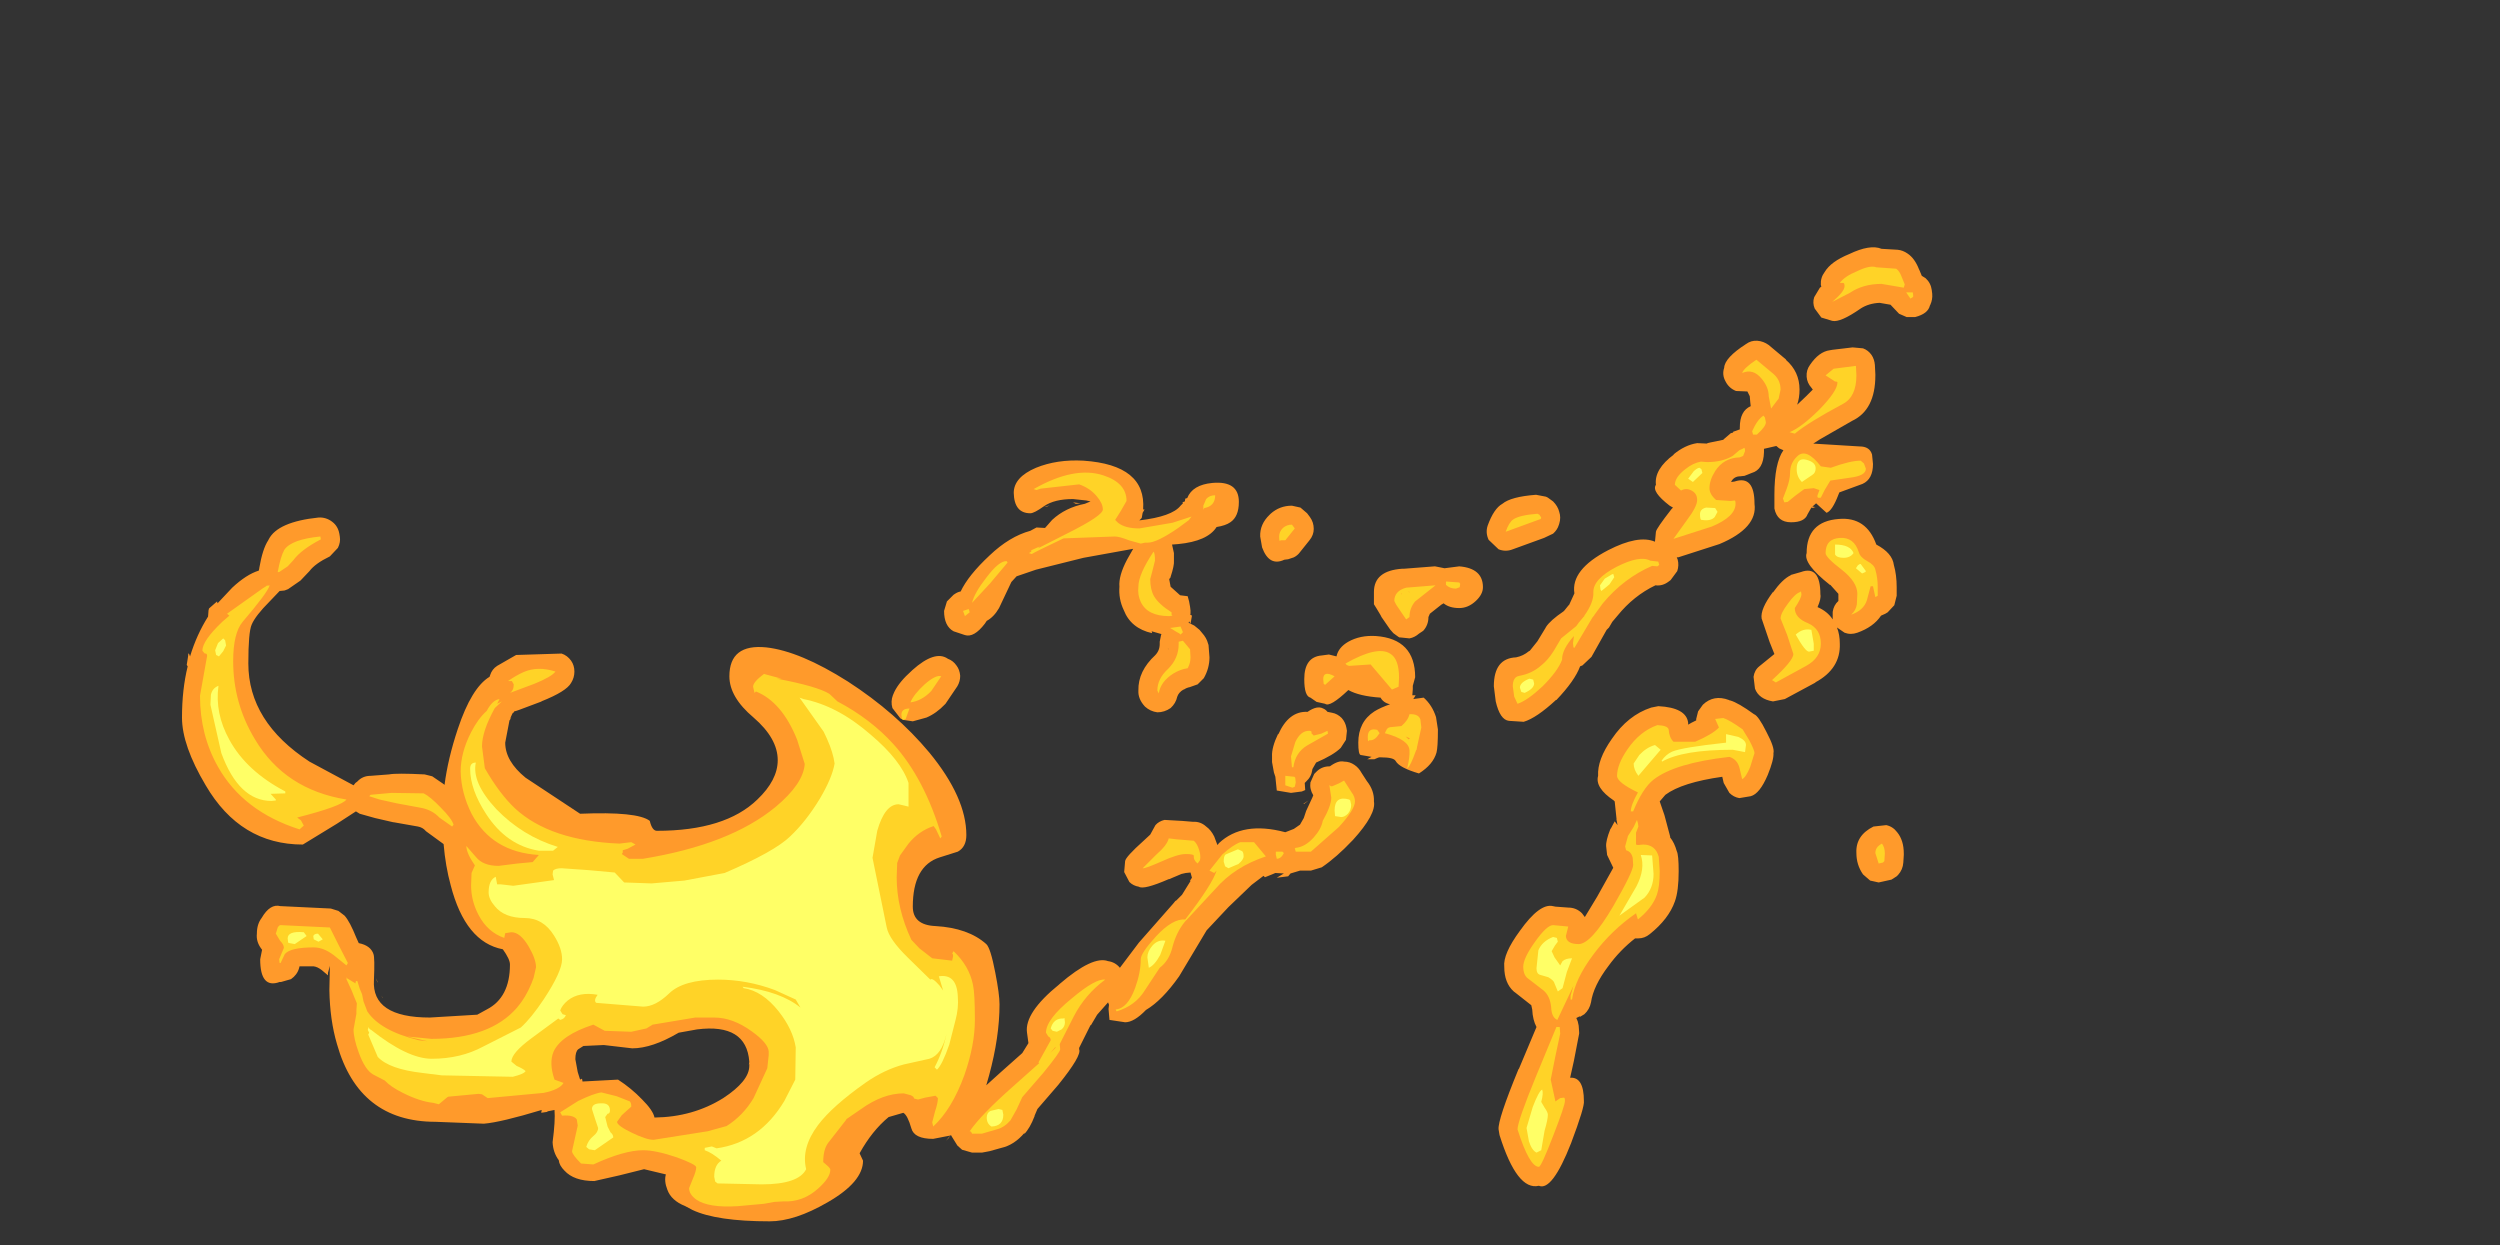 <?xml version="1.0" encoding="UTF-8" standalone="no"?>
<svg xmlns:ffdec="https://www.free-decompiler.com/flash" xmlns:xlink="http://www.w3.org/1999/xlink" ffdec:objectType="frame" height="131.35px" width="263.75px" xmlns="http://www.w3.org/2000/svg">
  <rect width="100%" height="100%" fill="#333333" stroke="none"/>
  <g transform="matrix(1.0, 0.0, 0.0, 1.0, 259.1, 22.6)">
    <use ffdec:characterId="2834" height="102.75" transform="matrix(1.0, 0.0, 0.0, 1.0, -239.9, 3.5)" width="184.65" xlink:href="#shape0"/>
  </g>
  <defs>
    <g id="shape0" transform="matrix(1.0, 0.0, 0.0, 1.0, 239.9, -3.5)">
      <path d="M-56.6 5.9 L-56.35 6.5 -55.95 6.75 Q-55.4 7.25 -55.3 8.0 L-55.25 8.4 Q-55.2 9.0 -55.45 9.55 L-55.5 9.65 Q-55.7 10.5 -57.05 10.85 L-57.95 10.85 -58.75 10.5 -59.65 9.55 -60.8 9.35 Q-61.95 9.4 -62.8 9.95 -64.95 11.45 -65.8 11.25 L-66.95 10.9 -67.65 9.95 Q-67.9 9.35 -67.7 8.75 L-67.1 7.75 -66.95 7.65 -67.0 7.45 Q-67.05 6.7 -66.6 6.1 -65.95 5.0 -64.0 4.2 -61.8 3.15 -60.6 3.65 L-58.9 3.75 Q-58.35 3.8 -57.85 4.15 -57.1 4.65 -56.65 5.8 L-56.6 5.9 M-73.7 13.35 Q-73.05 13.4 -72.5 13.8 L-70.65 15.35 -70.7 15.35 Q-69.25 16.6 -69.25 18.5 -69.25 19.4 -69.5 20.1 L-68.55 19.2 -67.85 18.5 -68.0 18.3 Q-68.45 17.8 -68.5 17.15 -68.55 16.45 -68.15 15.9 -67.2 14.5 -66.05 14.35 L-65.75 14.3 -63.65 14.05 -62.55 14.15 Q-62.0 14.35 -61.65 14.85 -61.35 15.3 -61.3 15.9 L-61.25 16.9 -61.25 17.0 Q-61.25 20.65 -63.7 21.8 L-67.1 23.75 -67.8 24.2 -62.9 24.5 Q-61.85 24.5 -61.6 25.35 L-61.5 26.35 Q-61.5 27.95 -62.6 28.45 L-65.05 29.35 -65.15 29.6 Q-65.8 31.3 -66.4 31.5 L-67.5 30.5 -67.9 30.85 -67.85 30.85 -67.55 30.9 -67.8 30.95 -67.75 31.0 -68.0 30.95 -68.4 31.65 Q-68.7 32.5 -70.15 32.5 -71.6 32.5 -71.9 31.05 L-71.9 29.6 Q-71.9 26.25 -70.95 24.9 L-71.4 24.7 -71.7 24.45 -73.0 24.75 -73.0 25.0 -73.0 25.1 Q-73.05 26.95 -74.3 27.3 L-75.05 27.6 -75.5 27.65 Q-76.15 27.65 -76.45 28.2 L-76.45 28.25 -76.1 28.2 Q-74.0 27.5 -74.0 30.55 -73.65 33.1 -77.7 34.8 L-82.05 36.2 -82.2 36.2 -82.1 36.45 Q-81.95 37.05 -82.15 37.65 L-82.85 38.6 -83.05 38.75 Q-83.7 39.25 -84.45 39.15 -86.75 40.25 -88.45 42.35 L-89.0 43.0 -89.35 43.6 -89.6 43.85 -91.2 46.7 -92.15 47.6 -92.4 47.7 Q-92.95 49.2 -94.9 51.25 L-94.95 51.25 Q-97.0 53.15 -98.35 53.55 L-99.9 53.45 Q-100.85 53.35 -101.3 51.4 L-101.5 49.8 Q-101.5 46.85 -99.15 46.75 -98.4 46.6 -97.8 46.1 L-97.7 46.05 -96.9 45.05 -96.05 43.65 -96.0 43.55 Q-95.55 42.85 -94.15 41.9 L-94.1 41.85 -94.05 41.8 -93.65 41.3 -93.55 41.2 -93.0 40.0 Q-93.4 37.5 -89.45 35.45 -86.25 33.8 -84.5 34.55 L-84.4 33.5 Q-84.35 33.15 -82.75 31.1 L-82.6 30.95 -82.95 30.75 Q-84.9 29.25 -84.4 28.55 -84.6 26.9 -82.5 25.35 L-82.55 25.35 Q-81.35 24.35 -80.05 24.15 L-78.95 24.2 -79.0 24.15 -77.3 23.8 -77.2 23.7 -76.5 23.1 -76.3 23.05 -76.25 23.0 -76.25 22.95 -75.55 22.7 -75.55 22.5 Q-75.55 20.75 -74.4 20.25 L-74.45 19.8 -74.5 19.2 -74.75 18.7 -75.95 18.65 Q-76.7 18.35 -77.05 17.65 -77.45 16.95 -77.2 16.2 -77.15 15.15 -74.9 13.7 -74.35 13.3 -73.7 13.35 M-61.15 34.85 Q-59.45 35.75 -59.3 37.0 -59.0 38.05 -59.0 39.35 L-59.0 40.25 -59.25 41.25 -59.95 42.0 -60.2 42.15 -60.65 42.35 Q-61.45 43.55 -63.15 44.15 -63.85 44.4 -64.5 44.15 L-65.3 43.6 Q-65.0 44.35 -65.0 45.3 -64.9 47.95 -67.6 49.4 L-67.55 49.4 -70.8 51.15 -72.05 51.4 Q-73.55 51.15 -73.95 50.05 L-74.1 48.8 Q-74.0 48.1 -73.5 47.7 L-71.9 46.4 -72.4 45.15 -73.25 42.65 Q-73.4 41.65 -72.05 39.85 L-72.05 39.9 Q-71.05 38.5 -70.2 38.1 L-70.15 38.05 -69.1 37.75 Q-67.05 37.0 -67.05 40.1 -66.95 40.55 -67.35 41.45 -66.3 41.9 -65.75 42.75 L-65.75 41.95 Q-65.65 41.25 -65.15 40.8 L-65.15 40.75 -65.15 40.05 -66.0 39.1 -66.05 39.1 Q-68.9 36.85 -68.5 35.75 -68.5 32.4 -65.1 32.15 -62.2 31.9 -61.15 34.85 M-58.95 65.2 Q-58.25 66.05 -58.25 67.45 L-58.25 67.6 -58.3 68.4 Q-58.35 69.15 -58.85 69.7 L-59.0 69.85 -59.55 70.2 -60.9 70.5 -61.8 70.3 -62.55 69.65 Q-63.25 68.65 -63.25 67.4 -63.35 65.55 -61.45 64.6 L-60.1 64.45 Q-59.4 64.6 -58.95 65.2 M-72.75 54.6 Q-71.85 56.3 -72.0 56.85 -71.95 57.55 -72.6 59.15 -73.45 61.15 -74.4 61.4 L-75.6 61.6 Q-76.2 61.5 -76.65 61.05 L-77.25 60.0 -77.4 59.35 Q-81.65 59.95 -83.4 61.25 L-84.0 61.95 -83.5 63.4 -82.9 65.65 -82.9 65.75 Q-82.45 66.3 -82.2 67.2 -82.0 67.6 -82.0 69.3 -82.0 71.4 -82.4 72.5 -83.05 74.35 -85.05 75.95 -85.6 76.4 -86.25 76.4 L-86.6 76.4 Q-88.2 77.65 -89.4 79.3 -91.0 81.4 -91.25 83.15 -91.4 83.9 -91.95 84.4 L-92.45 84.7 -92.4 84.6 -92.5 84.65 -92.8 84.8 -92.65 85.15 -92.55 85.6 -92.5 86.3 -92.5 86.45 -93.05 89.3 -93.45 91.1 Q-92.0 91.0 -92.0 93.55 -91.9 94.15 -93.35 98.0 -95.35 103.1 -96.75 102.5 -99.05 103.05 -100.9 97.15 L-101.0 96.55 Q-101.1 95.55 -98.9 90.2 L-98.85 90.15 -97.0 85.75 Q-97.4 85.0 -97.45 83.9 L-97.55 83.45 -99.2 82.15 -99.4 82.0 Q-100.4 81.1 -100.4 79.4 -100.55 78.05 -98.75 75.6 -96.65 72.65 -95.25 73.0 L-95.0 73.05 -93.65 73.15 Q-92.8 73.15 -92.2 73.75 L-91.9 74.15 -90.6 72.0 -88.9 68.95 -89.55 67.6 -89.65 66.7 Q-89.7 66.1 -89.2 64.85 L-89.15 64.8 -88.75 64.05 -88.45 64.45 -88.55 63.9 -88.6 63.95 -88.55 63.85 -88.75 61.95 -88.85 61.85 Q-90.85 60.5 -90.5 59.25 -90.6 57.55 -89.05 55.35 -87.35 52.85 -84.9 52.05 L-84.15 51.9 Q-81.2 52.05 -81.0 53.65 L-81.0 53.85 -80.65 53.65 -80.15 53.4 -80.15 53.25 -79.95 52.45 -79.45 51.75 Q-78.3 50.65 -76.7 51.25 L-76.6 51.3 -76.55 51.3 Q-75.7 51.55 -74.05 52.75 -73.6 52.9 -72.75 54.6 M-102.15 32.85 Q-101.5 31.05 -100.6 30.55 -99.7 29.8 -97.05 29.6 L-96.0 29.8 -95.8 29.9 -95.25 30.3 Q-94.75 30.8 -94.6 31.4 -94.4 32.0 -94.6 32.65 L-94.65 32.8 Q-94.8 33.3 -95.25 33.7 L-96.2 34.15 -99.5 35.35 Q-100.25 35.65 -101.0 35.35 L-102.05 34.35 Q-102.4 33.6 -102.15 32.85 M-120.5 33.2 Q-120.5 33.85 -120.95 34.4 L-121.95 35.65 Q-122.2 36.0 -122.6 36.2 L-123.2 36.4 -123.6 36.45 Q-125.2 37.2 -125.95 35.15 L-126.15 34.0 Q-126.2 32.7 -125.15 31.7 L-125.05 31.6 Q-124.1 30.75 -122.8 30.75 L-121.9 30.95 -121.2 31.55 -120.9 31.95 Q-120.5 32.5 -120.5 33.2 M-113.45 42.3 L-113.9 41.55 -114.15 41.15 -114.15 39.85 Q-114.15 37.6 -111.15 37.4 L-110.95 37.4 -107.75 37.15 -107.7 37.15 -106.7 37.35 -105.15 37.15 Q-102.65 37.35 -102.65 39.35 -102.65 40.1 -103.4 40.8 -104.2 41.55 -105.15 41.55 -106.2 41.55 -106.8 41.05 L-107.05 41.2 -108.25 42.15 -108.4 42.5 Q-108.4 43.35 -108.95 43.95 L-109.4 44.25 Q-109.85 44.65 -110.4 44.75 L-111.35 44.65 -111.45 44.65 -111.55 44.6 -112.1 44.2 -112.45 43.8 -113.35 42.5 -113.45 42.3 M-119.65 46.55 L-118.9 46.45 -118.1 46.65 Q-117.9 45.7 -116.85 45.1 -115.6 44.4 -113.95 44.5 -109.8 44.8 -109.8 48.85 L-110.05 49.75 -110.05 50.1 -110.1 50.75 -109.75 50.75 -109.9 51.0 -110.0 51.15 -108.9 51.0 Q-108.0 51.8 -107.6 53.05 L-107.4 54.35 Q-107.4 56.25 -107.55 56.8 -107.9 58.05 -109.4 59.0 -111.45 58.4 -111.85 57.7 -112.05 57.3 -113.4 57.3 L-113.6 57.3 -113.75 57.35 -114.1 57.5 -114.85 57.5 -114.4 57.25 -115.55 57.05 Q-115.8 57.0 -115.8 55.75 -115.8 53.55 -114.1 52.45 -113.45 52.05 -112.45 51.7 -113.15 51.55 -113.45 51.0 -115.7 50.85 -116.85 50.2 -118.8 52.05 -119.3 51.65 L-120.2 51.45 -120.85 51.0 Q-121.5 50.85 -121.5 49.05 -121.5 46.7 -119.65 46.55 M-144.05 30.3 L-144.5 30.2 -145.9 30.05 Q-147.85 30.05 -148.95 30.8 -150.0 31.55 -150.4 31.55 -152.1 31.55 -152.15 29.4 -152.15 27.75 -149.8 26.75 -147.6 25.85 -144.8 26.0 -138.15 26.45 -138.5 31.15 L-138.35 31.15 -138.55 31.5 -138.65 32.05 -138.9 32.3 Q-135.45 31.9 -134.55 30.75 L-134.3 30.5 -134.35 30.4 -134.25 30.35 -134.1 30.3 -134.05 30.0 -133.85 29.95 Q-133.3 28.55 -131.2 28.35 -128.4 28.1 -128.4 30.35 -128.4 31.9 -129.3 32.5 -129.8 32.85 -130.75 33.0 -131.7 34.5 -134.8 34.8 L-135.45 34.85 -135.25 35.75 -135.25 36.55 Q-135.2 37.05 -135.6 38.25 L-135.6 38.3 -135.75 38.5 -135.6 39.3 -134.6 40.2 -133.8 40.3 -133.65 40.85 -133.55 41.4 -133.5 41.8 -133.5 42.0 -133.5 42.25 -133.35 42.35 -133.4 42.65 -133.5 43.2 -133.1 43.4 -132.55 43.85 -132.3 44.15 Q-131.8 44.7 -131.65 45.3 L-131.6 45.45 -131.5 46.75 Q-131.5 47.9 -132.1 48.95 L-132.75 49.6 -133.6 49.9 Q-133.9 49.95 -134.2 50.15 L-134.25 50.15 Q-134.75 50.45 -134.9 50.9 -135.05 51.6 -135.6 52.1 -136.25 52.55 -137.0 52.55 -137.75 52.45 -138.3 51.95 -139.05 51.15 -139.0 50.25 -139.05 48.2 -137.2 46.5 L-137.25 46.55 Q-136.75 46.05 -136.75 45.35 L-136.75 45.1 -136.6 44.35 -136.55 44.3 -137.6 44.0 -137.55 44.2 Q-139.8 43.7 -140.55 41.75 -141.1 40.6 -141.0 39.3 -141.1 38.15 -140.2 36.45 L-139.55 35.3 -144.8 36.25 -149.8 37.5 -151.85 38.2 -152.4 38.8 -153.7 41.55 Q-154.25 42.5 -155.0 42.9 L-155.2 43.2 Q-156.35 44.7 -157.3 44.4 L-158.5 44.0 Q-159.5 43.45 -159.5 41.85 L-159.2 40.85 -158.5 40.15 -158.35 40.05 Q-158.05 39.85 -157.75 39.8 -156.95 38.1 -154.7 36.0 -152.6 34.0 -150.4 33.4 L-149.75 33.05 -148.85 33.1 -148.1 32.25 Q-146.7 30.95 -144.65 30.55 L-144.05 30.3 M-145.9 30.4 L-145.1 30.5 -145.6 30.55 -145.9 30.4 M-148.65 30.85 L-148.95 30.9 -148.35 30.7 -148.65 30.85 M-158.2 47.6 Q-157.85 48.05 -157.8 48.7 -157.8 49.3 -158.1 49.8 L-159.35 51.65 -159.4 51.7 Q-160.3 52.65 -161.35 53.1 L-162.8 53.5 -163.8 53.35 -164.1 53.2 -164.95 52.1 Q-165.15 51.4 -164.9 50.75 L-164.75 50.4 Q-164.25 49.35 -162.9 48.15 L-162.85 48.1 Q-160.45 45.95 -159.1 46.9 -158.55 47.1 -158.2 47.6 M-133.55 42.25 L-133.5 42.25 -133.55 42.15 -133.55 42.25 M-133.7 43.1 L-133.5 43.2 -133.65 42.95 -133.7 43.1 M-135.9 45.85 L-135.85 45.85 -135.8 45.9 -135.9 45.85 M-124.25 54.9 Q-123.15 52.4 -121.15 52.5 -120.15 51.8 -119.5 52.15 -119.25 52.25 -119.05 52.5 L-118.55 52.6 Q-118.0 52.7 -117.55 53.15 -117.15 53.6 -117.05 54.2 L-117.0 54.5 -117.1 55.45 -117.65 56.3 Q-118.4 57.05 -120.25 57.85 L-120.65 58.55 -120.65 58.6 Q-120.75 59.35 -121.3 59.85 L-121.45 60.0 -121.4 60.75 -121.75 60.9 -122.9 61.05 -124.4 60.8 -124.55 59.35 -124.7 58.9 -124.9 57.8 -124.9 57.2 Q-124.95 56.25 -124.25 54.8 L-124.25 54.9 M-134.5 64.0 L-134.45 64.0 -133.25 64.1 Q-132.45 64.05 -131.85 64.6 -131.35 64.95 -131.0 65.65 L-130.7 66.45 -130.65 66.55 -130.5 66.35 Q-128.0 64.0 -123.5 65.2 L-122.6 64.85 -121.95 64.4 -121.55 63.7 -121.3 62.95 -120.65 61.55 -120.55 61.3 Q-120.95 60.65 -120.85 59.95 L-120.45 59.05 -120.15 58.75 Q-119.6 58.25 -118.85 58.25 L-118.8 58.25 Q-117.9 57.6 -117.3 57.75 -116.7 57.75 -116.2 58.1 -115.75 58.4 -115.45 58.95 L-114.9 59.8 Q-114.1 60.8 -114.15 61.95 -113.9 63.3 -116.35 66.0 L-116.4 66.05 Q-118.1 67.85 -119.65 68.9 L-120.8 69.25 -121.95 69.25 -122.95 69.55 -123.2 69.85 -124.4 70.0 -123.65 69.55 -124.55 69.5 -124.9 69.65 -125.65 69.95 -125.8 69.8 -127.05 70.75 -129.5 73.1 -131.8 75.55 -134.7 80.4 Q-136.5 82.95 -138.2 83.95 -139.45 85.25 -140.4 85.25 L-142.05 85.0 -142.15 83.85 -142.1 83.4 -142.2 83.15 -143.35 84.45 -144.0 85.55 -144.05 85.55 -145.25 87.95 -145.25 88.1 Q-144.95 88.75 -147.45 91.85 L-149.65 94.4 -149.95 95.1 -149.95 95.15 Q-150.45 96.45 -151.05 97.05 L-151.0 96.9 Q-152.1 98.2 -153.45 98.5 L-154.7 98.85 -155.5 99.0 -156.55 99.0 -157.6 98.7 -158.1 98.25 -158.75 97.2 -158.75 97.15 -158.85 97.2 -159.0 97.45 -159.3 97.75 -158.85 97.2 -160.65 97.55 Q-162.65 97.55 -162.95 96.45 -163.35 95.05 -163.8 94.8 L-165.35 95.25 Q-167.1 96.7 -168.4 99.05 L-168.4 99.1 -168.05 99.85 Q-168.05 102.1 -171.8 104.25 -175.25 106.25 -177.9 106.25 -183.5 106.25 -186.05 105.05 L-186.8 104.65 Q-188.3 104.05 -188.7 102.9 -189.05 102.0 -188.85 101.3 L-191.15 100.75 -193.75 101.4 -196.4 102.0 Q-198.55 102.0 -199.55 100.9 -200.1 100.35 -200.15 99.8 -200.75 99.0 -200.8 97.9 -200.5 95.6 -200.6 94.5 L-201.35 94.65 -201.35 94.7 -202.0 94.8 -201.95 94.5 Q-206.25 95.8 -208.05 95.95 L-213.15 95.75 Q-221.25 95.75 -223.55 87.55 -224.3 85.0 -224.35 81.85 L-224.3 79.3 -224.5 80.05 -224.5 80.3 -225.15 79.75 Q-225.6 79.4 -226.0 79.35 L-227.5 79.35 -227.55 79.55 Q-227.75 80.25 -228.4 80.7 L-229.45 81.0 -229.6 81.0 Q-231.65 81.75 -231.65 78.6 L-231.45 77.6 Q-232.1 76.8 -232.0 75.9 -232.0 74.9 -231.5 74.25 -230.6 72.7 -229.5 73.0 L-229.4 73.0 -224.2 73.25 -223.4 73.5 -222.75 74.0 Q-222.2 74.6 -221.5 76.35 L-221.25 76.9 Q-220.0 77.15 -219.7 78.05 -219.55 78.45 -219.65 80.8 -219.9 84.75 -213.75 84.75 L-208.75 84.45 -207.75 83.9 Q-205.3 82.65 -205.3 79.15 -205.3 78.6 -206.05 77.55 -210.0 76.8 -211.55 70.8 -212.1 68.8 -212.3 66.45 L-214.15 65.1 -214.2 65.05 Q-214.5 64.7 -215.0 64.6 L-217.55 64.15 -217.6 64.15 -219.55 63.7 -221.15 63.25 -221.55 63.0 -223.55 64.3 -227.15 66.5 Q-233.75 66.5 -237.4 60.25 -239.9 56.05 -239.9 53.1 -239.9 50.15 -239.3 47.7 L-239.4 47.55 -239.25 46.6 Q-239.25 46.05 -239.05 46.65 -238.35 44.35 -237.15 42.45 L-237.1 41.8 -237.05 41.6 -237.0 41.55 -236.2 40.85 -236.15 41.05 -234.6 39.4 Q-233.1 38.0 -231.8 37.6 L-231.75 37.4 -231.75 37.35 Q-231.4 35.3 -230.8 34.4 L-230.75 34.3 Q-229.8 32.45 -225.5 32.0 -224.7 31.95 -224.05 32.45 -223.45 32.9 -223.3 33.7 L-223.25 34.0 Q-223.15 34.6 -223.45 35.2 L-224.3 36.1 Q-225.85 36.85 -226.45 37.65 L-227.4 38.65 -228.7 39.55 -228.95 39.65 -229.1 39.7 -229.6 39.75 -230.65 40.85 Q-232.15 42.35 -232.55 43.3 -232.9 44.1 -232.9 47.4 -232.9 53.55 -226.45 57.75 L-221.8 60.25 -221.6 60.0 -221.4 59.85 Q-220.85 59.25 -220.0 59.25 L-218.05 59.1 Q-217.3 58.95 -214.3 59.1 L-213.5 59.3 -212.4 60.05 -212.2 60.2 Q-211.85 57.45 -210.8 54.3 -209.35 49.95 -207.45 48.8 L-207.4 48.65 Q-207.2 48.0 -206.65 47.65 L-204.65 46.5 -199.85 46.35 Q-199.25 46.55 -198.85 47.1 -198.5 47.6 -198.5 48.25 -198.5 48.9 -198.85 49.45 -199.35 50.35 -202.0 51.4 L-201.95 51.4 -204.35 52.3 -204.65 52.4 -204.85 52.45 -204.9 52.6 -204.95 52.55 -205.05 52.7 -205.3 53.25 -205.15 53.05 -205.3 53.35 -205.35 53.4 -205.8 55.75 Q-205.8 57.7 -203.65 59.45 L-197.9 63.25 Q-191.85 63.0 -190.55 64.0 -190.3 65.05 -189.8 65.05 -182.6 65.05 -179.2 61.75 -177.05 59.7 -177.05 57.6 -177.05 55.3 -179.6 53.1 -182.15 50.95 -182.15 48.75 -182.15 45.3 -178.25 45.7 -174.7 46.1 -169.65 49.3 -164.55 52.6 -161.05 56.8 -157.15 61.55 -157.15 65.5 -157.15 66.75 -158.05 67.25 L-159.95 67.85 Q-162.8 68.75 -162.8 73.05 -162.8 75.0 -160.4 75.1 -156.95 75.3 -155.05 77.0 -154.6 77.4 -154.1 80.0 -153.65 82.3 -153.65 83.35 -153.65 86.8 -154.75 90.85 L-155.05 91.9 -153.5 90.5 -151.25 88.5 -150.6 87.45 -150.75 86.35 Q-151.05 84.25 -147.35 81.25 L-147.3 81.2 Q-143.8 78.2 -142.2 78.8 -141.45 78.9 -140.95 79.5 L-138.95 76.85 -135.3 72.7 -135.1 72.45 -135.0 72.4 -134.4 71.8 -133.5 70.35 -133.55 70.3 -133.35 70.0 -133.5 69.45 -134.0 69.5 -134.45 69.6 -135.75 70.15 -135.8 70.15 Q-138.45 71.3 -138.95 70.95 -139.55 70.85 -139.95 70.45 L-140.5 69.4 -140.4 68.25 Q-140.35 67.8 -138.45 66.1 L-137.75 65.45 -137.2 64.45 Q-136.85 64.05 -136.25 63.9 L-134.5 64.0 M-121.6 62.2 L-121.05 61.85 -121.5 62.2 -121.6 62.2 M-107.4 52.5 L-107.35 52.7 -107.45 52.4 -107.4 52.5 M-219.3 80.9 L-219.25 81.1 -219.45 80.6 -219.3 80.9 M-218.65 83.05 L-218.65 83.0 -218.65 83.05 M-218.75 82.65 L-218.75 82.7 -218.85 82.45 -218.75 82.65 M-177.05 50.15 L-177.55 50.05 -177.4 50.25 -177.1 50.55 -177.05 50.15 M-187.5 86.35 Q-190.3 88.0 -192.4 88.0 L-195.4 87.65 -197.55 87.75 -198.1 88.1 Q-198.4 88.35 -198.4 89.15 L-198.15 90.5 -197.9 91.3 -197.7 91.2 -197.65 91.45 -197.65 91.5 -193.9 91.3 Q-192.5 92.2 -191.35 93.4 -190.2 94.55 -190.05 95.3 -186.0 95.25 -182.8 93.25 -180.05 91.45 -180.05 89.85 L-180.05 89.6 -180.1 89.75 -180.05 89.45 -180.05 89.4 Q-180.35 85.35 -185.55 86.0 L-187.5 86.35" fill="#ff9a2b" fill-rule="evenodd" stroke="none"/>
      <path d="M-57.25 8.65 L-57.3 8.75 -57.55 8.9 -58.0 8.25 -57.3 8.25 -57.25 8.65 M-60.6 7.35 Q-62.55 7.35 -63.95 8.3 L-65.8 9.25 Q-64.5 8.15 -64.5 7.6 -64.5 7.25 -64.65 7.25 L-65.0 7.25 Q-64.5 6.55 -63.15 6.0 -61.8 5.35 -61.15 5.6 L-59.05 5.75 Q-58.7 6.0 -58.5 6.55 L-58.15 7.4 -58.25 7.75 -60.6 7.35 M-71.25 18.5 L-71.45 19.45 -72.25 20.5 -72.5 19.2 Q-72.5 18.25 -73.25 17.35 -74.15 16.25 -75.3 16.75 -75.15 16.25 -73.8 15.35 L-72.0 16.85 Q-71.25 17.5 -71.25 18.5 M-72.9 21.45 L-72.8 21.95 Q-72.8 22.4 -73.75 23.25 L-74.15 23.25 -74.25 22.9 Q-73.7 21.65 -73.05 21.25 L-72.9 21.45 M-63.3 16.0 L-63.25 17.0 Q-63.25 19.25 -64.65 20.0 -68.3 21.95 -69.75 23.15 L-70.3 23.0 Q-69.0 22.45 -67.15 20.6 -65.25 18.65 -65.25 17.75 -65.25 17.65 -65.5 17.65 L-66.5 17.0 -65.65 16.3 -63.3 16.0 M-62.45 26.3 L-62.25 26.85 Q-62.25 27.6 -63.95 27.8 L-66.0 28.1 -66.6 29.1 -67.0 29.9 Q-67.45 30.0 -67.35 29.65 L-67.15 29.1 -67.75 28.9 -68.75 29.0 -69.7 29.7 -70.5 30.35 -70.85 30.4 -71.0 30.0 -70.6 28.95 Q-70.25 28.0 -70.25 27.3 -70.25 26.25 -69.5 25.55 -68.55 24.6 -67.0 26.6 L-65.95 26.75 Q-63.9 26.0 -62.8 26.0 L-62.45 26.3 M-63.0 35.65 Q-62.85 36.2 -62.1 36.6 -61.35 37.0 -61.25 37.5 -61.0 38.35 -61.0 39.35 L-61.0 40.25 -61.25 40.4 -61.5 39.25 -61.75 39.25 -62.15 40.75 Q-62.5 41.8 -63.8 42.25 -63.3 41.8 -63.2 41.15 L-63.15 40.05 Q-63.15 38.8 -64.8 37.5 -66.5 36.2 -66.5 35.75 -66.5 34.25 -65.0 34.15 -63.5 34.05 -63.0 35.65 M-75.25 24.75 L-75.1 24.65 Q-75.0 24.65 -75.0 25.0 L-75.2 25.5 -75.55 25.65 Q-77.25 25.7 -78.15 27.1 -78.75 28.05 -78.75 28.9 -78.75 29.55 -78.05 30.15 L-76.5 30.25 -76.1 30.2 Q-76.0 30.2 -76.0 30.55 -76.0 31.9 -78.5 32.95 L-82.55 34.25 -81.15 32.3 Q-80.05 30.85 -80.05 30.15 -80.05 29.45 -80.65 29.15 -81.2 28.85 -81.75 29.15 L-82.4 28.55 Q-82.4 27.75 -81.3 26.9 -80.5 26.25 -79.65 26.1 L-79.0 26.15 Q-77.4 26.15 -76.3 25.5 L-75.6 24.9 -75.25 24.75 M-72.15 49.15 Q-69.9 47.1 -69.9 46.4 L-70.55 44.4 -71.25 42.65 Q-71.25 42.1 -70.45 41.05 -69.7 40.0 -69.15 39.85 L-69.1 39.75 -69.05 40.1 Q-69.05 40.5 -69.75 41.55 -69.75 42.6 -68.35 43.15 -67.0 43.75 -67.0 45.3 -67.0 46.8 -68.55 47.65 L-71.75 49.4 -72.15 49.15 M-60.45 68.4 L-60.9 68.5 -61.25 67.4 Q-61.25 66.75 -60.55 66.4 -60.25 66.8 -60.25 67.45 L-60.3 68.25 -60.45 68.4 M-74.55 55.5 Q-74.0 56.55 -74.0 56.85 L-74.45 58.3 Q-74.9 59.4 -75.3 59.6 L-75.6 58.35 Q-75.85 57.5 -76.65 57.25 -82.4 57.9 -84.65 59.65 -85.8 60.55 -86.8 63.0 L-87.05 63.0 Q-87.05 62.35 -86.3 61.0 -88.5 59.95 -88.5 59.25 -88.5 58.05 -87.4 56.45 -86.1 54.55 -84.25 53.9 -83.1 53.95 -83.05 54.4 -83.0 55.2 -82.55 55.65 L-80.25 55.65 Q-78.4 54.85 -77.75 54.15 L-78.15 53.25 -77.3 53.15 Q-76.65 53.35 -75.25 54.35 L-74.55 55.5 M-118.3 48.75 L-119.3 49.65 -119.45 49.55 -119.5 49.05 Q-119.5 48.1 -118.3 48.75 M-112.0 40.8 Q-112.0 39.75 -110.75 39.4 L-107.65 39.15 -109.8 40.85 Q-110.4 41.55 -110.4 42.5 L-110.75 42.75 -111.8 41.2 -112.0 40.8 M-117.15 47.4 Q-113.8 45.5 -112.45 46.35 -111.5 46.9 -111.5 48.9 L-111.55 49.85 -112.25 50.15 -114.5 47.5 -116.75 47.65 Q-117.05 47.6 -117.15 47.4 M-105.05 39.0 L-105.1 39.35 -105.5 39.5 Q-106.15 39.5 -106.55 39.1 L-106.55 38.75 -105.15 38.85 -105.05 39.0 M-111.2 40.0 L-111.25 40.0 -111.25 40.15 -111.2 40.0 M-110.4 39.9 L-110.4 39.85 -110.55 39.8 -110.4 39.9 M-84.15 36.65 L-84.05 37.0 -84.25 37.15 -84.8 37.1 Q-87.8 38.4 -90.0 41.05 L-90.95 42.35 -90.85 42.25 -91.1 42.55 -93.0 45.75 -93.1 45.7 -93.15 45.25 -93.05 44.5 Q-94.3 45.9 -94.3 46.95 L-94.3 47.0 Q-94.75 48.2 -96.35 49.8 -97.95 51.3 -99.0 51.65 L-99.35 50.9 -99.5 49.8 Q-99.5 48.8 -98.8 48.7 -97.45 48.45 -96.5 47.6 -95.8 47.05 -95.2 46.1 L-94.4 44.75 -92.8 43.45 -92.55 43.1 -92.05 42.5 -91.95 42.4 -91.95 42.35 Q-90.95 40.95 -91.0 39.9 -91.05 38.5 -88.55 37.2 -86.1 35.95 -85.0 36.55 L-84.15 36.65 M-96.7 31.7 L-96.5 32.0 -96.55 32.15 -100.25 33.5 Q-99.9 32.5 -99.45 32.2 -98.8 31.75 -96.9 31.6 L-96.7 31.7 M-145.25 28.5 L-149.3 28.95 -149.75 29.1 -150.05 29.0 Q-145.75 26.55 -142.7 27.55 -140.25 28.35 -140.25 30.25 L-140.85 31.3 -141.45 32.25 -141.15 32.55 Q-140.4 33.15 -138.9 33.15 L-135.4 32.55 -133.4 31.9 -133.7 32.3 -133.65 32.25 -133.85 32.4 -134.8 33.1 Q-137.05 34.65 -138.0 34.65 L-138.3 34.65 -138.75 34.75 -140.0 34.4 Q-141.0 34.0 -141.5 34.0 L-146.9 34.2 Q-149.95 35.65 -150.25 35.85 L-150.55 35.75 -150.3 35.6 -150.3 35.45 -149.4 35.05 -149.6 35.25 -146.45 33.65 Q-142.75 31.8 -142.75 31.15 -142.75 30.5 -143.4 29.75 -144.1 28.9 -145.25 28.5 M-152.8 36.75 L-154.65 38.95 -156.55 41.0 Q-156.3 39.95 -155.05 38.35 -153.7 36.55 -152.9 36.6 L-152.8 36.75 M-156.8 42.0 L-157.3 42.4 -157.5 41.85 -156.9 41.65 -156.8 42.0 M-122.5 33.15 L-123.5 34.4 -124.0 34.4 Q-124.15 34.65 -124.15 34.0 -124.15 33.5 -123.75 33.1 -123.35 32.75 -122.8 32.75 L-122.5 33.15 M-131.85 30.05 Q-131.5 29.65 -130.9 29.65 -130.9 30.8 -132.05 31.0 -132.15 31.4 -132.15 30.75 L-131.85 30.05 M-137.25 36.55 L-137.5 37.55 -137.75 38.5 Q-137.75 39.6 -137.35 40.3 -136.85 41.15 -135.5 42.0 L-135.5 42.25 -135.4 42.35 -135.75 42.4 Q-138.05 42.4 -138.75 40.9 -139.1 40.15 -139.0 39.3 -139.0 38.0 -137.4 35.6 -137.25 35.75 -137.25 36.55 M-134.3 45.0 L-133.55 45.9 -133.5 46.75 Q-133.5 47.35 -133.8 47.9 -134.55 48.0 -135.3 48.45 -136.65 49.3 -136.85 50.55 L-137.0 50.25 Q-137.0 49.0 -135.85 47.95 -134.75 46.85 -134.75 45.35 L-134.75 45.1 -134.3 45.0 M-134.3 44.1 L-134.55 44.35 Q-134.6 44.25 -135.0 44.05 L-135.65 43.65 -134.55 43.5 -134.3 44.1 M-122.8 58.35 L-122.9 57.2 -122.45 55.7 Q-121.9 54.5 -121.0 54.5 -120.65 54.5 -120.75 54.75 L-120.5 55.0 -119.7 54.8 -119.05 54.5 -119.0 54.8 -121.2 56.05 Q-122.45 56.8 -122.65 58.35 L-122.8 58.35 M-122.45 59.45 L-122.4 59.95 -122.5 60.4 -122.75 60.5 -123.5 60.25 -123.5 59.25 -122.55 59.35 -122.45 59.45 M-134.95 65.95 L-133.15 66.1 Q-132.8 66.4 -132.6 67.05 -132.4 67.65 -132.5 68.15 L-132.75 68.5 Q-133.2 68.15 -133.15 67.7 -133.15 67.5 -134.0 67.5 -134.85 67.5 -136.6 68.3 -138.3 69.05 -138.55 69.0 L-137.15 67.6 Q-135.95 66.55 -135.8 65.85 L-134.95 65.95 M-124.5 67.25 L-123.8 67.25 -123.65 67.4 Q-123.95 68.0 -124.4 68.0 L-124.5 67.55 -124.5 67.25 M-122.4 66.85 Q-121.4 66.75 -120.5 65.75 -119.7 64.85 -119.55 64.0 -118.65 62.4 -118.65 61.55 L-118.85 60.25 -118.8 60.25 -118.7 60.35 -118.55 60.35 -117.85 60.05 -117.3 59.75 -116.5 61.0 Q-116.15 61.45 -116.15 61.95 -116.15 62.8 -117.85 64.65 L-120.8 67.25 -122.4 67.25 -122.5 66.9 -122.4 66.85 M-126.8 66.25 L-125.55 67.75 Q-128.85 68.85 -130.85 71.15 L-134.1 74.65 Q-135.0 75.75 -135.4 77.3 -135.75 78.75 -136.75 79.5 L-138.3 81.85 Q-139.3 83.5 -141.3 84.1 L-141.4 83.9 Q-140.15 83.8 -139.35 81.65 -138.75 80.0 -138.75 78.6 -138.75 77.95 -137.15 76.2 -135.4 74.3 -134.05 74.4 -131.2 70.7 -130.75 69.25 L-131.0 69.5 -131.5 69.25 -130.15 67.55 Q-129.05 66.55 -128.25 66.25 L-126.8 66.25 M-160.6 64.55 Q-162.15 65.05 -163.25 66.4 L-164.15 67.65 -164.45 68.45 -164.45 68.55 -164.5 69.95 Q-164.5 73.25 -162.95 76.55 L-162.1 77.45 -160.75 78.5 -158.65 78.75 -158.55 78.3 Q-158.55 78.0 -158.65 78.0 L-158.5 77.75 Q-156.85 79.3 -156.45 81.3 -156.25 82.2 -156.25 85.0 -156.25 87.65 -157.35 90.8 -158.65 94.4 -160.65 96.25 L-160.75 95.8 -160.45 94.65 Q-160.15 93.75 -160.15 93.25 L-160.4 93.0 -161.5 93.2 -162.25 93.4 -162.65 93.3 -162.75 93.1 -163.0 92.95 -163.75 92.75 Q-165.95 92.75 -168.25 94.4 L-169.85 95.5 -169.8 95.5 -171.75 98.0 Q-172.25 98.7 -172.25 100.0 L-171.85 100.35 Q-171.5 100.65 -171.5 100.8 -171.5 101.65 -172.8 102.8 -174.4 104.25 -176.5 104.15 L-177.4 104.2 -178.5 104.4 -181.25 104.65 Q-184.35 104.85 -185.65 103.95 -186.4 103.4 -186.4 102.75 L-186.0 101.75 Q-185.65 100.95 -185.65 100.55 -185.65 100.25 -187.7 99.5 -189.9 98.75 -191.25 98.75 -193.25 98.75 -196.5 100.25 L-197.8 100.15 Q-198.75 99.2 -198.75 98.85 L-198.45 97.5 -198.15 96.15 -198.25 95.5 Q-198.6 95.0 -199.8 95.1 L-200.0 94.75 -198.1 93.55 Q-196.45 92.75 -195.65 92.65 L-194.05 93.05 -192.65 93.6 Q-192.5 93.75 -192.5 94.15 L-193.5 95.05 -194.0 95.75 Q-194.0 96.15 -192.45 96.9 -190.9 97.65 -190.15 97.65 L-184.45 96.75 -182.45 96.2 Q-180.7 95.1 -179.6 93.25 L-178.15 90.1 -178.0 88.7 -178.0 88.4 -178.0 88.35 Q-178.05 87.45 -179.8 86.2 -181.8 84.75 -183.75 84.75 L-185.75 84.75 -190.25 85.5 -190.9 85.9 -192.5 86.25 -195.3 86.15 -196.5 85.5 Q-199.9 86.6 -200.7 88.35 -201.2 89.55 -200.6 91.3 L-199.65 91.65 Q-200.05 92.35 -201.75 92.7 L-207.65 93.25 -208.25 92.85 -208.6 92.8 -211.8 93.1 -211.9 93.15 -212.8 93.9 -213.4 93.75 Q-214.8 93.6 -216.6 92.7 -217.9 92.05 -218.5 91.4 L-219.75 90.75 Q-220.6 90.25 -221.25 88.45 -221.8 86.95 -221.8 86.0 L-221.5 84.35 -221.5 84.0 -221.45 83.25 -221.7 82.65 -222.0 81.9 -222.55 80.7 -222.5 80.45 -222.5 80.6 -221.6 81.15 -221.55 80.9 -221.4 80.9 -221.15 81.7 -220.9 82.3 -220.75 83.05 -220.35 84.1 Q-219.0 86.15 -214.9 87.15 L-214.0 87.25 -215.3 86.95 -216.15 86.75 -213.6 87.0 Q-207.4 87.0 -204.55 83.7 -203.65 82.65 -203.05 81.2 L-202.8 80.55 -202.55 79.45 Q-202.55 78.6 -203.3 77.3 -204.2 75.75 -205.15 75.75 L-205.8 75.85 -205.9 76.35 Q-207.65 75.75 -208.6 73.95 -209.4 72.45 -209.4 70.8 L-209.35 69.5 -209.0 68.7 Q-209.9 67.4 -209.9 66.65 L-208.9 67.8 Q-208.15 68.75 -206.5 68.75 L-204.5 68.5 -202.9 68.35 -202.25 67.6 Q-207.2 67.3 -209.35 63.25 -210.45 61.05 -210.5 58.8 -210.5 56.8 -209.4 54.65 -208.65 53.2 -207.75 52.4 -207.15 51.25 -206.4 51.15 L-206.65 51.65 -206.15 51.4 -206.9 52.1 Q-208.25 54.55 -208.25 56.15 L-207.95 58.45 Q-206.4 61.15 -204.75 62.7 -201.05 66.1 -193.75 66.4 L-192.5 66.25 -192.05 66.5 -192.9 66.95 -193.4 67.1 -193.4 67.35 -193.5 67.5 -192.75 68.0 -191.25 68.0 Q-182.1 66.5 -177.3 62.55 -174.35 60.1 -174.2 58.0 L-175.0 55.45 Q-176.6 51.45 -179.35 50.35 L-179.5 50.5 -179.65 49.85 Q-179.65 49.35 -178.5 48.5 L-176.65 49.0 -176.75 49.0 -177.15 49.0 Q-172.9 49.8 -171.6 50.6 L-170.75 51.4 Q-167.25 53.25 -164.85 55.9 -161.55 59.55 -159.75 65.65 L-159.9 65.85 -160.35 64.9 -160.6 64.55 M-145.8 84.6 L-147.3 87.55 -147.25 88.1 Q-147.25 88.4 -149.0 90.55 L-151.25 93.15 -151.85 94.45 -152.5 95.6 Q-153.15 96.35 -153.95 96.55 L-155.5 97.0 -156.55 97.0 -156.6 96.9 Q-156.65 96.75 -156.8 96.75 -155.6 95.0 -152.2 92.0 L-149.45 89.55 -149.55 89.5 -148.25 87.15 Q-148.25 86.85 -148.5 86.75 L-148.75 86.35 Q-148.75 84.95 -146.05 82.75 -143.5 80.6 -142.5 80.75 -144.6 82.3 -145.8 84.6 M-147.75 87.85 L-148.3 88.5 -147.75 87.95 -147.75 87.85 M-84.1 67.8 L-84.0 69.3 Q-84.0 70.95 -84.3 71.8 -84.8 73.2 -86.3 74.4 L-86.5 73.75 Q-89.1 75.55 -91.0 78.1 -92.95 80.7 -93.25 82.85 L-93.4 82.85 -93.4 82.45 -93.1 81.4 -94.8 85.0 Q-95.4 84.75 -95.45 83.7 -95.55 82.5 -96.25 81.9 L-98.0 80.55 Q-98.4 80.15 -98.4 79.4 -98.4 78.5 -97.15 76.75 -95.9 75.0 -95.25 75.0 L-93.65 75.15 -93.9 76.15 Q-93.85 77.0 -92.55 77.0 -91.25 77.0 -88.9 73.0 -86.8 69.35 -86.8 68.65 L-86.85 67.9 Q-87.0 67.25 -87.55 67.1 L-87.65 66.7 -87.35 65.6 -86.75 64.65 -86.4 63.9 -86.3 64.25 -86.25 64.6 -86.5 65.25 -86.5 66.5 -86.3 66.55 -85.75 66.5 Q-84.45 66.5 -84.1 67.8 M-110.4 52.75 Q-109.45 52.7 -109.25 53.3 L-109.15 54.15 -109.6 56.2 -109.65 56.5 -109.7 56.55 Q-110.3 58.25 -110.65 58.5 -110.35 57.25 -110.4 56.6 -110.4 55.45 -113.0 54.75 L-112.8 54.35 Q-112.65 54.1 -112.25 54.1 L-111.25 54.0 Q-110.55 53.4 -110.4 52.75 M-110.8 55.1 L-110.5 55.4 -110.35 55.3 -110.8 55.1 M-113.8 54.4 L-113.55 54.75 -113.85 55.15 Q-114.2 55.55 -114.65 55.5 -114.8 55.8 -114.8 55.15 -114.8 54.15 -113.8 54.4 M-121.3 55.4 L-121.2 55.35 -121.3 55.4 M-94.55 85.75 L-94.5 86.45 -95.0 88.8 -95.5 91.3 -95.0 93.6 -94.5 93.25 -94.1 93.2 Q-94.0 93.2 -94.0 93.55 -94.0 94.05 -95.25 97.25 -96.5 100.5 -96.75 100.5 -97.75 100.5 -99.0 96.55 -99.0 95.7 -97.05 90.95 L-94.9 85.75 -94.55 85.75 M-160.85 50.3 Q-161.85 51.35 -163.05 51.5 -162.7 50.65 -161.55 49.6 -160.35 48.55 -159.8 48.75 L-160.85 50.3 M-228.15 36.5 L-228.75 37.15 -229.65 37.75 -229.8 37.75 Q-229.5 36.1 -229.1 35.4 -228.35 34.3 -225.3 34.0 L-225.25 34.3 Q-227.35 35.4 -228.15 36.5 M-235.15 42.15 L-231.35 39.45 -231.1 39.3 -230.9 39.15 -230.9 39.2 -230.65 39.15 Q-230.85 39.9 -233.5 43.0 -234.5 44.2 -234.5 47.15 -234.5 51.6 -232.2 55.4 -229.05 60.7 -222.55 61.75 -223.05 62.45 -227.75 63.65 L-227.35 63.95 -227.05 64.5 -227.5 64.9 Q-233.45 63.0 -236.1 58.3 -238.0 54.95 -238.0 50.8 L-237.25 46.6 Q-237.25 46.3 -237.5 46.35 L-237.75 46.05 Q-237.75 45.0 -235.65 43.0 L-234.9 42.35 -235.15 42.15 M-205.5 49.25 Q-204.65 48.65 -203.85 48.3 -202.35 47.65 -200.5 48.25 -200.9 48.8 -202.75 49.55 L-205.3 50.5 Q-204.9 50.25 -204.9 49.6 L-205.1 49.25 -205.5 49.25 M-220.15 61.4 L-220.0 61.25 -217.8 61.05 -214.4 61.1 Q-213.7 61.45 -212.6 62.6 -211.45 63.75 -211.25 64.4 L-211.4 64.6 -212.75 63.65 Q-213.45 62.9 -214.55 62.65 L-217.25 62.15 -219.05 61.75 -220.15 61.4 M-226.0 77.35 Q-228.45 77.35 -229.05 78.05 L-229.5 79.0 -229.6 79.0 -229.65 78.6 -229.4 78.0 -229.15 77.4 Q-229.15 77.05 -229.55 76.65 L-230.0 75.9 -229.8 75.25 Q-229.65 75.0 -229.5 75.0 L-224.3 75.25 -223.35 77.15 -222.4 79.0 -222.55 79.25 -223.85 78.2 Q-224.95 77.35 -226.0 77.35 M-163.15 52.15 L-163.55 53.25 -163.8 53.35 -163.95 53.25 -164.0 52.8 Q-164.0 52.15 -163.15 52.15" fill="#ffd327" fill-rule="evenodd" stroke="none"/>
      <path d="M-67.9 27.5 L-69.0 28.25 Q-69.55 27.7 -69.55 26.9 -69.55 25.65 -68.55 25.9 -67.55 26.15 -67.55 26.8 -67.55 27.3 -67.9 27.5 M-63.55 35.75 Q-63.9 36.25 -64.6 36.25 -65.3 36.25 -65.5 35.9 L-65.5 35.5 -65.5 34.85 Q-63.9 34.85 -63.55 35.75 M-62.8 36.9 L-62.25 37.65 -62.3 37.75 -62.65 37.9 -63.3 37.35 -63.1 37.05 Q-62.95 36.9 -62.8 36.9 M-79.6 26.9 L-79.5 27.3 -80.5 28.25 -81.0 27.9 -80.4 27.1 Q-80.0 26.75 -79.8 26.75 L-79.6 26.9 M-79.1 30.95 L-78.15 31.0 -77.9 31.4 -78.2 31.95 Q-78.6 32.4 -79.55 32.25 -79.75 32.3 -79.75 31.65 -79.75 31.1 -79.1 30.95 M-67.75 45.3 L-67.75 46.05 -68.25 46.15 Q-68.65 46.15 -69.65 44.35 -68.9 43.65 -68.0 43.85 L-67.75 45.3 M-75.0 56.75 L-75.5 56.65 -76.3 56.5 Q-81.55 56.5 -83.75 57.75 L-83.8 57.65 Q-83.35 57.0 -82.7 56.7 -81.65 56.25 -77.0 55.75 L-77.0 54.85 -75.7 55.15 Q-74.9 55.5 -74.9 56.0 L-75.0 56.75 M-97.35 49.1 L-97.25 49.5 Q-97.25 50.05 -98.25 50.5 L-98.6 50.4 -98.75 49.95 Q-98.75 49.4 -97.75 49.0 L-97.35 49.1 M-88.9 37.95 L-88.8 38.3 -89.3 39.05 -90.15 39.75 -90.25 39.6 -90.3 39.15 -89.8 38.45 -89.05 38.0 -88.9 37.95 M-130.0 68.3 Q-130.0 67.7 -129.8 67.55 L-128.5 67.0 -128.05 67.2 Q-127.9 67.35 -127.9 67.75 -127.9 68.1 -128.45 68.55 L-129.5 69.0 -129.85 68.8 -130.0 68.3 M-146.75 85.25 Q-146.75 85.7 -147.1 86.0 L-147.6 86.25 -148.05 86.15 -148.25 85.9 Q-147.95 84.8 -146.9 84.85 L-146.8 84.8 -146.75 85.25 M-159.6 81.9 L-160.05 80.4 Q-158.15 80.1 -158.05 82.55 -157.95 83.75 -158.3 85.05 L-158.95 87.6 Q-159.7 89.75 -160.25 90.25 L-160.5 90.0 Q-159.65 88.4 -159.25 86.5 -159.75 88.7 -161.05 89.1 L-163.75 89.7 Q-165.8 90.25 -167.75 91.6 -171.3 94.1 -172.8 96.1 -174.6 98.5 -174.05 100.75 -174.85 102.35 -178.75 102.35 L-183.4 102.25 -183.65 102.05 -183.75 101.55 Q-183.75 100.3 -183.0 99.85 -184.0 99.0 -184.75 98.75 L-184.75 98.5 -184.0 98.35 -183.5 98.55 Q-178.95 97.9 -176.35 93.55 L-175.2 91.3 -175.15 87.9 Q-175.45 86.0 -176.95 84.1 -178.65 81.95 -180.65 81.65 L-180.75 81.5 Q-176.75 82.0 -174.65 83.7 L-175.15 82.85 -177.35 81.85 Q-180.3 80.75 -183.35 80.75 -187.0 80.75 -188.5 82.2 -189.95 83.6 -191.25 83.6 L-196.2 83.2 Q-196.5 82.95 -196.05 82.35 -198.0 82.0 -199.2 82.95 -199.8 83.45 -200.0 84.0 L-199.75 84.4 -199.4 84.5 Q-199.55 84.9 -200.0 85.0 L-200.2 84.85 -203.05 86.95 Q-205.15 88.5 -205.15 89.4 L-204.6 89.85 Q-203.9 90.15 -203.65 90.4 -203.8 90.7 -205.0 91.0 L-212.5 90.85 -214.5 90.6 Q-218.05 90.2 -219.25 88.9 L-220.25 86.55 -220.15 86.35 -220.3 86.05 -220.2 85.75 -220.15 85.9 -220.0 86.05 -220.0 86.0 -219.95 86.05 Q-216.1 89.1 -213.55 89.1 -210.5 89.1 -208.1 87.8 L-204.15 85.8 Q-203.05 84.8 -201.75 82.85 -199.8 79.9 -199.8 78.6 -199.8 77.45 -200.65 76.1 -201.8 74.25 -203.75 74.25 -205.9 74.25 -206.9 73.0 -207.55 72.25 -207.55 71.55 -207.55 70.25 -206.8 69.9 L-206.65 70.7 -206.25 70.7 -204.95 70.85 -200.65 70.25 -200.8 69.65 -200.75 69.25 Q-200.5 69.0 -199.85 69.0 L-197.0 69.2 -194.25 69.45 -193.25 70.5 -190.35 70.6 -186.9 70.3 -182.65 69.5 Q-177.4 67.25 -175.75 65.65 -174.05 64.05 -172.6 61.65 -171.3 59.45 -171.05 57.95 -171.2 56.8 -171.85 55.35 L-172.2 54.6 -174.75 51.0 -174.35 51.15 Q-170.75 51.85 -167.25 54.9 -164.05 57.6 -163.25 60.0 L-163.25 62.5 -163.65 62.4 -164.3 62.25 Q-165.75 62.25 -166.55 65.05 L-167.05 67.9 -165.55 75.25 Q-165.3 76.5 -163.3 78.45 L-160.95 80.75 Q-160.75 80.5 -160.0 81.35 L-159.6 81.9 M-154.6 94.6 L-153.75 94.4 -153.35 94.5 -153.25 95.0 Q-153.25 96.2 -154.5 96.25 -155.0 95.95 -155.0 95.3 -155.0 94.8 -154.6 94.6 M-136.7 78.15 Q-137.3 79.25 -137.9 79.5 L-138.05 78.4 Q-138.05 77.8 -137.55 77.2 -136.95 76.5 -136.15 76.65 L-136.7 78.15 M-86.15 57.05 Q-85.4 56.25 -84.5 56.0 L-83.9 56.5 -86.25 59.25 Q-86.75 58.6 -86.75 57.95 L-86.15 57.05 M-84.65 69.6 Q-84.65 71.1 -85.6 72.1 L-88.25 74.0 -86.45 70.9 Q-85.5 69.05 -86.0 67.6 L-84.8 67.65 -84.65 69.6 M-116.65 61.85 L-116.55 62.3 Q-116.55 62.85 -116.9 63.25 -117.25 63.6 -117.6 63.6 L-118.25 63.5 -118.3 62.9 Q-118.3 61.3 -116.75 61.75 L-116.65 61.85 M-95.05 77.15 L-95.4 77.75 -95.1 78.4 -94.5 79.25 -94.25 78.8 Q-93.9 78.5 -93.25 78.5 L-93.8 79.95 -94.25 81.65 -94.75 82.0 -95.1 81.15 Q-95.15 80.85 -95.75 80.5 L-96.6 80.25 Q-97.0 80.15 -97.0 79.55 L-96.8 77.65 Q-96.4 76.7 -95.25 76.25 L-94.85 76.35 -94.75 76.75 -95.05 77.15 M-96.5 93.65 L-96.15 94.25 Q-95.8 94.75 -95.8 95.0 -95.8 95.5 -96.15 96.7 L-96.5 98.75 -97.0 99.0 Q-97.5 98.75 -97.8 97.8 L-98.05 96.4 -97.4 94.2 Q-96.75 92.5 -96.4 92.35 -96.25 92.75 -96.5 93.65 M-235.35 44.95 L-235.25 45.5 -235.55 46.1 -236.0 46.65 -236.3 46.5 -236.4 46.0 -236.1 45.25 -235.55 44.75 -235.35 44.95 M-208.9 57.85 Q-209.35 59.95 -206.75 62.75 -204.0 65.6 -200.25 66.75 L-200.75 67.15 -202.25 67.15 Q-205.65 66.6 -207.8 63.3 -209.5 60.7 -209.5 58.5 -209.5 57.85 -208.9 57.85 M-230.0 61.85 L-230.45 61.9 Q-233.9 61.9 -235.75 56.85 L-236.9 51.75 -236.85 50.7 Q-236.7 50.0 -236.05 49.75 -236.45 52.65 -234.9 55.45 -233.1 58.75 -229.0 60.9 L-229.0 61.1 -230.55 61.15 -230.0 61.75 -230.0 61.85 M-225.05 76.5 L-225.5 76.75 -226.0 76.5 -226.05 76.15 Q-225.95 75.9 -225.55 75.9 L-225.05 76.5 M-226.75 76.15 L-228.0 77.0 -228.55 76.9 -228.7 76.85 -228.75 76.4 Q-228.75 75.6 -227.05 75.75 L-226.75 76.15 M-195.25 95.25 L-195.0 96.25 -194.7 96.85 Q-194.4 97.1 -194.4 97.4 L-196.35 98.75 -196.95 98.65 -197.25 98.4 Q-197.05 97.7 -196.5 97.25 -196.0 96.85 -196.0 96.4 L-196.3 95.5 -196.65 94.4 Q-196.65 93.8 -195.7 93.8 -194.75 93.75 -194.75 94.55 -194.75 94.9 -195.0 94.9 L-195.25 95.25" fill="#ffff66" fill-rule="evenodd" stroke="none"/>
    </g>
  </defs>
</svg>

